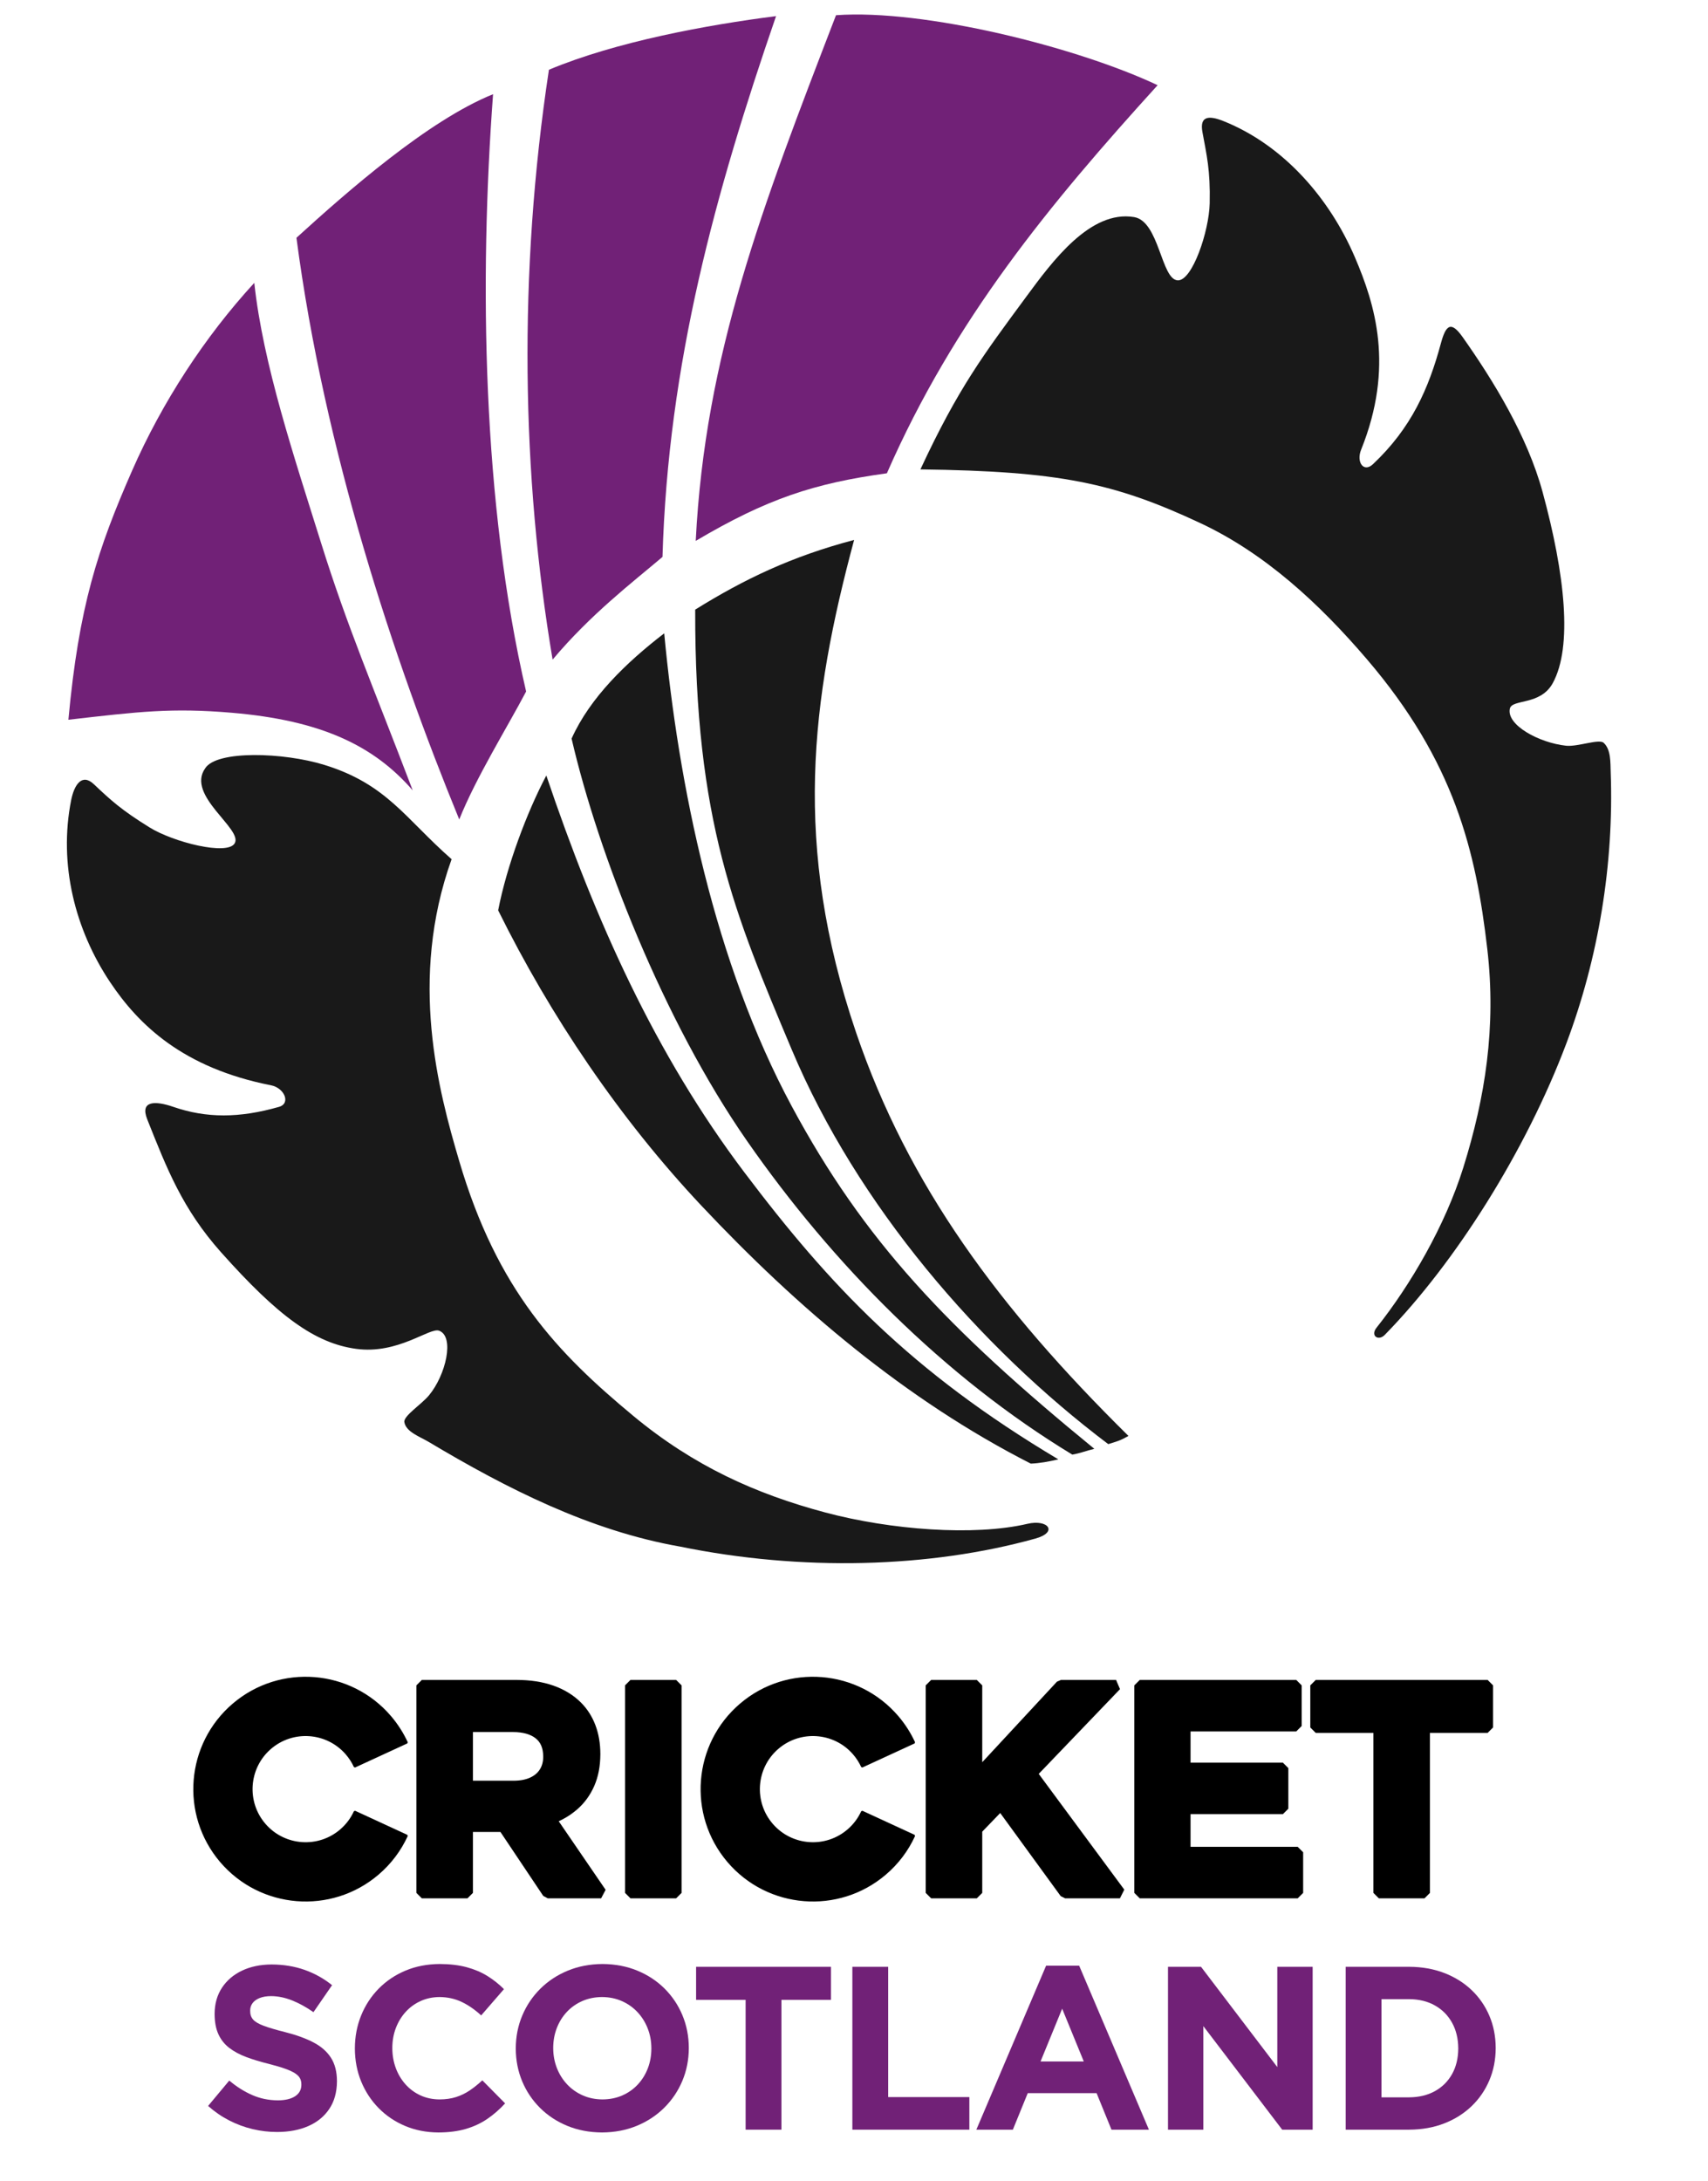 <?xml version="1.0"?>
<svg  stroke-width="0.501" stroke-linejoin="bevel" fill-rule="evenodd" xmlns:xlink="http://www.w3.org/1999/xlink" xmlns="http://www.w3.org/2000/svg" version="1.1" overflow="visible" width="176.25pt" height="225pt" viewBox="0 0 176.25 225">
 <defs>
  <marker id="DefaultArrow2" markerUnits="strokeWidth" viewBox="0 0 1 1" markerWidth="1" markerHeight="1" overflow="visible" orient="auto">
   <!-- REF_ARROW_STRAIGHT (-2) -->
   <g transform="scale(0.009)">
    <!-- 1/108 -->
    <path d="M -9 54 L -9 -54 L 117 0 z"/>
   </g>
  </marker>
  <marker id="DefaultArrow3" markerUnits="strokeWidth" viewBox="0 0 1 1" markerWidth="1" markerHeight="1" overflow="visible" orient="auto">
   <!-- REF_ARROW_ANGLED -->
   <g transform="scale(0.009)">
    <path d="M -27 54 L -9 0 L -27 -54 L 135 0 z"/>
   </g>
  </marker>
  <marker id="DefaultArrow4" markerUnits="strokeWidth" viewBox="0 0 1 1" markerWidth="1" markerHeight="1" overflow="visible" orient="auto">
   <!-- REF_ARROW_ROUNDED -->
   <g transform="scale(0.009)">
    <path d="M -9,0 L -9,-45 C -9,-51.708 2.808,-56.580 9,-54 L 117,-9 C 120.916,-7.369 126.000,-4.242 126,0 C 126,4.242 120.916,7.369 117,9 L 9,54 C 2.808,56.580 -9,51.708 -9,45 z"/>
   </g>
  </marker>
  <marker id="DefaultArrow5" markerUnits="strokeWidth" viewBox="0 0 1 1" markerWidth="1" markerHeight="1" overflow="visible" orient="auto">
   <!-- REF_ARROW_SPOT -->
   <g transform="scale(0.009)">
    <path d="M -54, 0 C -54,29.807 -29.807,54 0,54 C 29.807,54 54,29.807 54,0 C 54,-29.807 29.807,-54 0,-54 C -29.807,-54 -54,-29.807 -54,0 z"/>
   </g>
  </marker>
  <marker id="DefaultArrow6" markerUnits="strokeWidth" viewBox="0 0 1 1" markerWidth="1" markerHeight="1" overflow="visible" orient="auto">
   <!-- REF_ARROW_DIAMOND -->
   <g transform="scale(0.009)">
    <path d="M -63,0 L 0,63 L 63,0 L 0,-63 z"/>
   </g>
  </marker>
  <marker id="DefaultArrow7" markerUnits="strokeWidth" viewBox="0 0 1 1" markerWidth="1" markerHeight="1" overflow="visible" orient="auto">
   <!-- REF_ARROW_FEATHER -->
   <g transform="scale(0.009)">
    <path d="M 18,-54 L 108,-54 L 63,0 L 108,54 L 18, 54 L -36,0 z"/>
   </g>
  </marker>
  <marker id="DefaultArrow8" markerUnits="strokeWidth" viewBox="0 0 1 1" markerWidth="1" markerHeight="1" overflow="visible" orient="auto">
   <!-- REF_ARROW_FEATHER2 -->
   <g transform="scale(0.009)">
    <path d="M -36,0 L 18,-54 L 54,-54 L 18,-18 L 27,-18 L 63,-54 L 99,-54 L 63,-18 L 72,-18 L 108,-54 L 144,-54 L 90,0 L 144,54 L 108,54 L 72,18 L 63,18 L 99,54 L 63,54 L 27,18 L 18,18 L 54,54 L 18,54 z"/>
   </g>
  </marker>
  <marker id="DefaultArrow9" markerUnits="strokeWidth" viewBox="0 0 1 1" markerWidth="1" markerHeight="1" overflow="visible" orient="auto">
   <!-- REF_ARROW_HOLLOWDIAMOND -->
   <g transform="scale(0.009)">
    <path d="M 0,45 L -45,0 L 0, -45 L 45, 0 z M 0, 63 L-63, 0 L 0, -63 L 63, 0 z"/>
   </g>
  </marker>
  <filter id="StainedFilter">
   <feBlend mode="multiply" in2="BackgroundImage" in="SourceGraphic" result="blend"/>
   <feComposite in="blend" in2="SourceAlpha" operator="in" result="comp"/>
  </filter>
  <filter id="BleachFilter">
   <feBlend mode="screen" in2="BackgroundImage" in="SourceGraphic" result="blend"/>
   <feComposite in="blend" in2="SourceAlpha" operator="in" result="comp"/>
  </filter>
  <filter id="InvertTransparencyBitmapFilter">
   <feComponentTransfer>
    <feFuncR type="gamma" amplitude="1.055" exponent=".417" offset="-0.055"/>
    <feFuncG type="gamma" amplitude="1.055" exponent=".417" offset="-0.055"/>
    <feFuncB type="gamma" amplitude="1.055" exponent=".417" offset="-0.055"/>
   </feComponentTransfer>
   <feComponentTransfer>
    <feFuncR type="linear" slope="-1" intercept="1"/>
    <feFuncG type="linear" slope="-1" intercept="1"/>
    <feFuncB type="linear" slope="-1" intercept="1"/>
    <feFuncA type="linear" slope="1" intercept="0"/>
   </feComponentTransfer>
   <feComponentTransfer>
    <feFuncR type="gamma" amplitude="1" exponent="2.4" offset="0"/>
    <feFuncG type="gamma" amplitude="1" exponent="2.4" offset="0"/>
    <feFuncB type="gamma" amplitude="1" exponent="2.4" offset="0"/>
   </feComponentTransfer>
  </filter>
 </defs>
 <g fill="none" stroke="black" font-family="Times New Roman" font-size="16" transform="scale(1 -1)">
  <g transform="translate(0 -225)">
   <g>
    <path d="M 30.59,200.473 C 35.832,205.243 44.197,212.591 50.88,215.283 C 49.455,196.083 49.765,173.171 54.29,153.673 C 52.418,150.1 49.112,144.794 47.39,140.473 C 40.605,157.008 33.476,178.561 30.59,200.473 Z" fill="#712177" stroke="none" stroke-linejoin="miter" stroke-width="0.188" marker-start="none" marker-end="none" stroke-miterlimit="79.84"/>
    <path d="M 56.644,217.806 C 63.582,220.712 73.003,222.436 80.082,223.337 C 73.816,205.133 68.949,187.564 68.363,167.556 C 65.27,164.931 60.957,161.649 57.024,156.961 C 53.832,175.899 53.457,196.806 56.644,217.806 Z" fill="#712177" stroke="none" stroke-linejoin="miter" stroke-width="0.188" marker-start="none" marker-end="none" stroke-miterlimit="79.84"/>
    <path d="M 86.269,223.431 C 95.362,224.087 111.112,220.149 119.456,216.212 C 108.3,203.931 98.456,192.024 91.518,176.181 C 84.019,175.149 79.144,173.556 71.793,169.209 C 72.756,188.39 78.633,203.611 86.269,223.431 Z" fill="#712177" stroke="none" stroke-linejoin="miter" stroke-width="0.188" marker-start="none" marker-end="none" stroke-miterlimit="79.84"/>
    <path d="M 94.979,176.583 C 98.89,184.992 101.504,188.433 105.929,194.433 C 108.563,198.004 112.498,203.367 117.029,202.608 C 119.634,202.172 119.812,196.168 121.529,196.083 C 123.029,196.008 124.767,201.147 124.829,204.033 C 124.904,207.483 124.51,209.017 124.079,211.383 C 123.772,213.066 124.776,213.099 126.254,212.508 C 132.538,209.994 137.243,204.45 139.8,198.493 C 141.902,193.596 143.905,187.189 140.456,178.618 C 139.931,177.312 140.727,176.226 141.675,177.118 C 145.638,180.847 147.425,184.911 148.679,189.558 C 149.19,191.451 149.708,191.96 150.929,190.233 C 154.103,185.744 157.604,180.033 159.179,174.258 C 161.504,165.731 162.29,158.293 160.229,154.533 C 158.954,152.208 156.03,152.921 155.804,151.908 C 155.427,150.218 158.819,148.38 161.599,148.081 C 162.797,147.952 165.001,148.814 165.479,148.383 C 166.243,147.694 166.174,146.359 166.211,145.306 C 166.546,135.886 164.961,126.221 161.643,117.399 C 157.483,106.338 150.206,94.777 142.893,87.307 C 142.239,86.639 141.376,87.21 142.05,88.057 C 145.567,92.476 149.13,98.589 150.997,104.561 C 153.254,111.779 154.413,119.03 153.475,127.116 C 152.301,137.243 150.077,146.452 141.054,156.999 C 136.155,162.725 130.543,167.925 123.827,171.061 C 114.956,175.203 109.323,176.396 94.979,176.583 Z" stroke="none" fill="#191919" stroke-linejoin="miter" stroke-width="0.188" marker-start="none" marker-end="none" stroke-miterlimit="79.84"/>
    <path d="M 46.601,136.374 C 41.797,140.593 39.921,144.109 33.476,146.101 C 29.251,147.407 22.343,147.624 21.172,145.749 C 19.179,142.936 25.085,139.5 24.219,138.015 C 23.464,136.716 17.882,138.134 15.429,139.655 C 12.496,141.473 11.435,142.457 9.687,144.108 C 8.444,145.283 7.654,144.028 7.343,142.468 C 6.024,135.829 7.756,129.096 11.354,123.704 C 14.313,119.273 18.904,114.836 27.969,113.054 C 29.35,112.782 30.033,111.183 28.789,110.828 C 24.687,109.656 21.289,109.656 17.89,110.828 C 16.04,111.465 14.414,111.503 15.195,109.539 C 17.228,104.43 18.83,100.298 22.812,95.828 C 28.692,89.23 32.514,86.44 36.758,85.867 C 41.094,85.281 44.338,88.105 45.312,87.742 C 46.932,87.137 46.015,83.172 44.258,81.062 C 43.488,80.137 41.625,78.95 41.725,78.315 C 41.887,77.298 43.325,76.815 44.258,76.258 C 52.286,71.465 60.869,67.106 70.156,65.476 C 82.672,62.913 95.881,63.255 106.835,66.297 C 109.229,66.962 108.155,68.321 106.014,67.82 C 100.52,66.535 91.883,67.195 85.156,68.992 C 78.017,70.899 71.618,73.758 65.351,78.953 C 57.502,85.459 51.307,91.93 47.386,105.244 C 45.257,112.473 42.148,123.952 46.601,136.374 Z" stroke="none" fill="#191919" stroke-linejoin="miter" stroke-width="0.188" marker-start="none" marker-end="none" stroke-miterlimit="79.84"/>
    <path d="M 26.24,195.823 C 21.14,190.273 16.735,183.519 13.64,176.473 C 10.082,168.373 8.138,162.46 7.058,150.76 C 14.336,151.597 17.73,152.005 23.918,151.48 C 33.098,150.7 38.558,148.12 42.59,143.473 C 38.438,154.36 35.846,160.322 33.14,168.973 C 30.381,177.792 27.14,187.423 26.24,195.823 Z" fill="#712177" stroke="none" stroke-linejoin="miter" stroke-width="0.188" marker-start="none" marker-end="none" stroke-miterlimit="79.84"/>
    <path d="M 56.375,145.006 C 61.426,130.056 67.616,116.254 76.801,104.088 C 85.619,92.409 93.965,83.551 109.211,74.47 C 108.273,74.245 107.224,74.057 106.366,74.031 C 93.475,80.594 82.239,90.155 72.383,100.633 C 63.936,109.614 56.797,120.202 51.406,131.1 C 52.287,135.669 54.387,141.256 56.375,145.006 Z" stroke="none" fill="#191919" stroke-linejoin="miter" stroke-width="0.188" marker-start="none" marker-end="none" stroke-miterlimit="79.84"/>
    <path d="M 68.54,159.673 C 70.022,143.962 73.724,125.717 81.705,110.884 C 89.151,97.046 97.699,88.007 112.924,75.557 C 112.119,75.368 111.499,75.107 110.654,74.959 C 97.474,82.945 85.933,94.583 77.055,107.359 C 68.453,119.737 61.727,136.97 58.983,148.815 C 60.89,153.059 64.64,156.673 68.54,159.673 Z" stroke="none" fill="#191919" stroke-linejoin="miter" stroke-width="0.188" marker-start="none" marker-end="none" stroke-miterlimit="79.84"/>
    <path d="M 71.738,162.118 C 76.8,165.268 81.725,167.619 88.136,169.306 C 83.69,152.773 81.769,137.837 88.331,118.524 C 93.71,102.692 103.135,90.011 116.447,76.886 C 115.627,76.418 115.312,76.333 114.361,76.042 C 101.049,86.073 88.436,100.716 81.695,116.748 C 75.863,130.618 71.689,140.267 71.738,162.118 Z" stroke="none" fill="#191919" stroke-linejoin="miter" stroke-width="0.188" marker-start="none" marker-end="none" stroke-miterlimit="79.84"/>
    <path d="M 43.53,29.752 L 48.239,29.752 L 48.239,36.601 L 51.878,36.601 L 51.939,36.601 L 56.526,29.752 L 62.03,29.752 L 56.801,37.396 C 57.714,37.732 58.514,38.199 59.2,38.798 C 59.885,39.396 60.42,40.13 60.803,41 C 61.186,41.87 61.381,42.881 61.388,44.032 L 61.388,44.093 C 61.385,45.105 61.229,46.024 60.917,46.849 C 60.606,47.674 60.151,48.386 59.553,48.986 C 58.848,49.691 57.972,50.229 56.927,50.599 C 55.881,50.968 54.677,51.154 53.315,51.157 L 43.53,51.157 L 43.53,29.752 Z M 48.239,40.76 L 48.239,46.906 L 52.917,46.906 C 54.075,46.905 54.978,46.648 55.627,46.134 C 56.276,45.621 56.606,44.859 56.617,43.848 L 56.617,43.787 C 56.615,43.182 56.473,42.653 56.191,42.201 C 55.91,41.748 55.5,41.396 54.964,41.144 C 54.427,40.892 53.776,40.764 53.009,40.76 L 48.239,40.76 Z" fill="#000000" stroke="#000000" fill-rule="nonzero" stroke-linejoin="miter" stroke-linecap="square" stroke-width="1.125" marker-start="none" marker-end="none" stroke-miterlimit="79.84"/>
    <path d="M 65.06,29.752 L 69.769,29.752 L 69.769,51.157 L 65.06,51.157 L 65.06,29.752 Z" fill="#000000" stroke="#000000" fill-rule="nonzero" stroke-linejoin="miter" stroke-linecap="square" stroke-width="1.125" marker-start="none" marker-end="none" stroke-miterlimit="79.84"/>
    <path d="M 96.087,29.752 L 100.796,29.752 L 100.796,36.296 L 103.273,38.864 L 109.908,29.752 L 115.565,29.752 L 106.453,42.075 L 115.168,51.157 L 109.48,51.157 L 100.796,41.8 L 100.796,51.157 L 96.087,51.157 L 96.087,29.752 Z" fill="#000000" stroke="#000000" fill-rule="nonzero" stroke-linejoin="miter" stroke-linecap="square" stroke-width="1.125" marker-start="none" marker-end="none" stroke-miterlimit="79.84"/>
    <path d="M 117.613,29.752 L 133.911,29.752 L 133.911,33.941 L 122.291,33.941 L 122.291,38.436 L 132.382,38.436 L 132.382,42.625 L 122.291,42.625 L 122.291,46.967 L 133.758,46.967 L 133.758,51.157 L 117.613,51.157 L 117.613,29.752 Z" fill="#000000" stroke="#000000" fill-rule="nonzero" stroke-linejoin="miter" stroke-linecap="square" stroke-width="1.125" marker-start="none" marker-end="none" stroke-miterlimit="79.84"/>
    <path d="M 142.286,29.752 L 146.995,29.752 L 146.995,46.815 L 153.508,46.815 L 153.508,51.157 L 135.773,51.157 L 135.773,46.815 L 142.286,46.815 L 142.286,29.752 Z" fill="#000000" stroke="#000000" fill-rule="nonzero" stroke-linejoin="miter" stroke-linecap="square" stroke-width="1.125" marker-start="none" marker-end="none" stroke-miterlimit="79.84"/>
    <g fill-rule="nonzero" stroke-linejoin="round" stroke-linecap="round" stroke="none" stroke-width="1.875" fill="#712177" stroke-miterlimit="79.84">
     <g>
      <path d="M 28.602,5.089 C 29.819,5.092 30.889,5.295 31.811,5.698 C 32.734,6.101 33.456,6.69 33.976,7.464 C 34.496,8.238 34.761,9.182 34.77,10.297 L 34.77,10.345 C 34.767,11.313 34.559,12.116 34.146,12.756 C 33.732,13.395 33.13,13.921 32.338,14.334 C 31.546,14.747 30.581,15.097 29.442,15.385 C 28.483,15.626 27.74,15.845 27.212,16.043 C 26.684,16.24 26.317,16.457 26.112,16.695 C 25.907,16.932 25.809,17.232 25.818,17.593 L 25.818,17.641 C 25.818,17.916 25.9,18.163 26.063,18.383 C 26.226,18.603 26.468,18.777 26.789,18.906 C 27.109,19.036 27.506,19.102 27.978,19.105 C 28.686,19.1 29.405,18.953 30.135,18.664 C 30.864,18.374 31.601,17.969 32.346,17.449 L 34.266,20.233 C 33.413,20.92 32.466,21.447 31.425,21.814 C 30.383,22.18 29.25,22.365 28.026,22.369 C 26.873,22.363 25.856,22.151 24.976,21.733 C 24.096,21.315 23.407,20.729 22.908,19.972 C 22.409,19.216 22.155,18.327 22.146,17.305 L 22.146,17.257 C 22.149,16.429 22.28,15.733 22.54,15.169 C 22.8,14.604 23.174,14.135 23.661,13.762 C 24.148,13.389 24.733,13.074 25.416,12.819 C 26.099,12.564 26.865,12.331 27.714,12.121 C 28.412,11.943 28.983,11.774 29.427,11.615 C 29.872,11.456 30.216,11.296 30.459,11.134 C 30.702,10.972 30.871,10.798 30.964,10.612 C 31.058,10.426 31.102,10.217 31.098,9.985 L 31.098,9.937 C 31.091,9.44 30.876,9.053 30.453,8.776 C 30.029,8.499 29.436,8.358 28.674,8.353 C 27.719,8.36 26.832,8.544 26.013,8.905 C 25.193,9.266 24.408,9.762 23.658,10.393 L 21.474,7.777 C 22.15,7.177 22.876,6.678 23.653,6.28 C 24.43,5.882 25.236,5.584 26.071,5.386 C 26.907,5.188 27.75,5.089 28.602,5.089 Z" marker-start="none" marker-end="none"/>
      <path d="M 45.236,5.041 C 46.309,5.044 47.256,5.166 48.077,5.408 C 48.899,5.65 49.636,5.995 50.29,6.442 C 50.943,6.889 51.555,7.422 52.124,8.041 L 49.772,10.417 C 49.337,10.015 48.902,9.667 48.467,9.373 C 48.031,9.08 47.563,8.853 47.061,8.693 C 46.559,8.532 45.991,8.451 45.356,8.449 C 44.633,8.454 43.974,8.594 43.38,8.869 C 42.785,9.144 42.272,9.524 41.84,10.009 C 41.408,10.494 41.075,11.054 40.84,11.689 C 40.606,12.324 40.487,13.004 40.484,13.729 L 40.484,13.777 C 40.487,14.502 40.608,15.179 40.847,15.809 C 41.086,16.439 41.423,16.994 41.858,17.473 C 42.293,17.951 42.807,18.326 43.4,18.596 C 43.993,18.866 44.645,19.004 45.356,19.009 C 46.189,19.003 46.953,18.834 47.648,18.502 C 48.343,18.169 49.011,17.706 49.652,17.113 L 52.004,19.825 C 51.489,20.34 50.92,20.792 50.297,21.179 C 49.673,21.567 48.961,21.869 48.158,22.086 C 47.356,22.303 46.43,22.413 45.38,22.417 C 44.085,22.409 42.903,22.18 41.834,21.731 C 40.766,21.281 39.843,20.659 39.065,19.864 C 38.287,19.068 37.687,18.147 37.263,17.101 C 36.84,16.055 36.625,14.931 36.62,13.729 L 36.62,13.681 C 36.626,12.468 36.843,11.339 37.271,10.296 C 37.699,9.252 38.3,8.338 39.074,7.552 C 39.848,6.766 40.758,6.153 41.804,5.713 C 42.85,5.272 43.994,5.048 45.236,5.041 Z" marker-start="none" marker-end="none"/>
      <path d="M 62.127,5.041 C 63.429,5.049 64.624,5.278 65.712,5.727 C 66.801,6.176 67.746,6.799 68.547,7.594 C 69.348,8.389 69.968,9.31 70.409,10.357 C 70.849,11.403 71.073,12.527 71.079,13.729 L 71.079,13.777 C 71.073,14.979 70.852,16.1 70.416,17.142 C 69.981,18.183 69.366,19.098 68.571,19.888 C 67.776,20.677 66.836,21.294 65.753,21.738 C 64.669,22.183 63.477,22.409 62.175,22.417 C 60.873,22.409 59.678,22.18 58.589,21.731 C 57.501,21.281 56.556,20.659 55.755,19.864 C 54.954,19.068 54.333,18.147 53.893,17.101 C 53.452,16.055 53.229,14.931 53.223,13.729 L 53.223,13.681 C 53.229,12.479 53.45,11.358 53.885,10.316 C 54.321,9.275 54.936,8.359 55.731,7.57 C 56.526,6.781 57.465,6.164 58.549,5.719 C 59.632,5.275 60.825,5.049 62.127,5.041 Z M 62.175,8.449 C 61.428,8.454 60.744,8.594 60.124,8.869 C 59.505,9.144 58.968,9.524 58.515,10.009 C 58.062,10.494 57.711,11.054 57.463,11.689 C 57.216,12.324 57.09,13.004 57.087,13.729 L 57.087,13.777 C 57.09,14.502 57.213,15.179 57.456,15.809 C 57.699,16.439 58.044,16.994 58.491,17.473 C 58.938,17.951 59.469,18.326 60.084,18.596 C 60.699,18.866 61.38,19.004 62.127,19.009 C 62.874,19.004 63.557,18.864 64.177,18.589 C 64.797,18.314 65.333,17.934 65.787,17.449 C 66.24,16.964 66.59,16.404 66.838,15.769 C 67.086,15.134 67.211,14.454 67.215,13.729 L 67.215,13.681 C 67.212,12.956 67.089,12.279 66.846,11.648 C 66.603,11.018 66.258,10.464 65.811,9.985 C 65.364,9.506 64.833,9.132 64.218,8.861 C 63.603,8.591 62.922,8.454 62.175,8.449 Z" marker-start="none" marker-end="none"/>
      <path d="M 76.942,5.329 L 80.638,5.329 L 80.638,18.721 L 85.75,18.721 L 85.75,22.129 L 71.83,22.129 L 71.83,18.721 L 76.942,18.721 L 76.942,5.329 Z" marker-start="none" marker-end="none"/>
      <path d="M 87.956,5.329 L 100.028,5.329 L 100.028,8.689 L 91.652,8.689 L 91.652,22.129 L 87.956,22.129 L 87.956,5.329 Z" marker-start="none" marker-end="none"/>
      <path d="M 100.75,5.329 L 104.518,5.329 L 106.054,9.097 L 113.158,9.097 L 114.694,5.329 L 118.558,5.329 L 111.358,22.249 L 107.95,22.249 L 100.75,5.329 Z M 107.374,12.361 L 109.606,17.809 L 111.838,12.361 L 107.374,12.361 Z" marker-start="none" marker-end="none"/>
      <path d="M 120.526,5.329 L 124.174,5.329 L 124.174,16.009 L 132.31,5.329 L 135.454,5.329 L 135.454,22.129 L 131.806,22.129 L 131.806,11.785 L 123.934,22.129 L 120.526,22.129 L 120.526,5.329 Z" marker-start="none" marker-end="none"/>
      <path d="M 138.862,5.329 L 145.414,5.329 C 146.739,5.336 147.946,5.552 149.036,5.977 C 150.126,6.402 151.066,6.995 151.858,7.756 C 152.649,8.517 153.259,9.406 153.689,10.422 C 154.119,11.438 154.336,12.54 154.342,13.729 L 154.342,13.777 C 154.336,14.966 154.119,16.066 153.689,17.076 C 153.259,18.088 152.649,18.971 151.858,19.726 C 151.066,20.481 150.126,21.068 149.036,21.489 C 147.946,21.909 146.739,22.122 145.414,22.129 L 138.862,22.129 L 138.862,5.329 Z M 142.558,8.665 L 142.558,18.793 L 145.414,18.793 C 146.429,18.785 147.314,18.568 148.071,18.141 C 148.827,17.714 149.416,17.122 149.837,16.364 C 150.257,15.607 150.471,14.728 150.478,13.729 L 150.478,13.681 C 150.471,12.682 150.257,11.808 149.837,11.058 C 149.416,10.308 148.827,9.723 148.071,9.304 C 147.314,8.885 146.429,8.672 145.414,8.665 L 142.558,8.665 Z" marker-start="none" marker-end="none"/>
     </g>
    </g>
    <path d="M 75.131,33.001 C 71.017,37.834 71.602,45.098 76.435,49.211 C 81.268,53.325 88.532,52.74 92.645,47.907 C 93.345,47.083 93.909,46.19 94.34,45.254 L 88.954,42.772 C 88.737,43.247 88.448,43.7 88.088,44.114 C 86.068,46.432 82.546,46.674 80.228,44.654 C 77.91,42.634 77.668,39.112 79.688,36.794 C 81.708,34.476 85.23,34.234 87.548,36.254 C 88.165,36.792 88.636,37.437 88.955,38.138 L 94.34,35.656 C 93.663,34.177 92.66,32.819 91.341,31.697 C 86.508,27.583 79.244,28.168 75.131,33.001 Z" fill="#000000" stroke="#000000" stroke-linejoin="miter" stroke-linecap="square" stroke-width="0.188" marker-start="none" marker-end="none" stroke-miterlimit="79.84"/>
    <path d="M 22.781,33.001 C 18.667,37.834 19.252,45.098 24.085,49.211 C 28.918,53.325 36.182,52.74 40.295,47.907 C 40.995,47.083 41.559,46.19 41.99,45.254 L 36.604,42.772 C 36.387,43.247 36.098,43.7 35.738,44.114 C 33.718,46.432 30.196,46.674 27.878,44.654 C 25.56,42.634 25.318,39.112 27.338,36.794 C 29.358,34.476 32.88,34.234 35.198,36.254 C 35.815,36.792 36.286,37.437 36.605,38.138 L 41.99,35.656 C 41.313,34.177 40.31,32.819 38.991,31.697 C 34.158,27.583 26.894,28.168 22.781,33.001 Z" fill="#000000" stroke="#000000" stroke-linejoin="miter" stroke-linecap="square" stroke-width="0.188" marker-start="none" marker-end="none" stroke-miterlimit="79.84"/>
   </g>
  </g>
 </g>
</svg>
